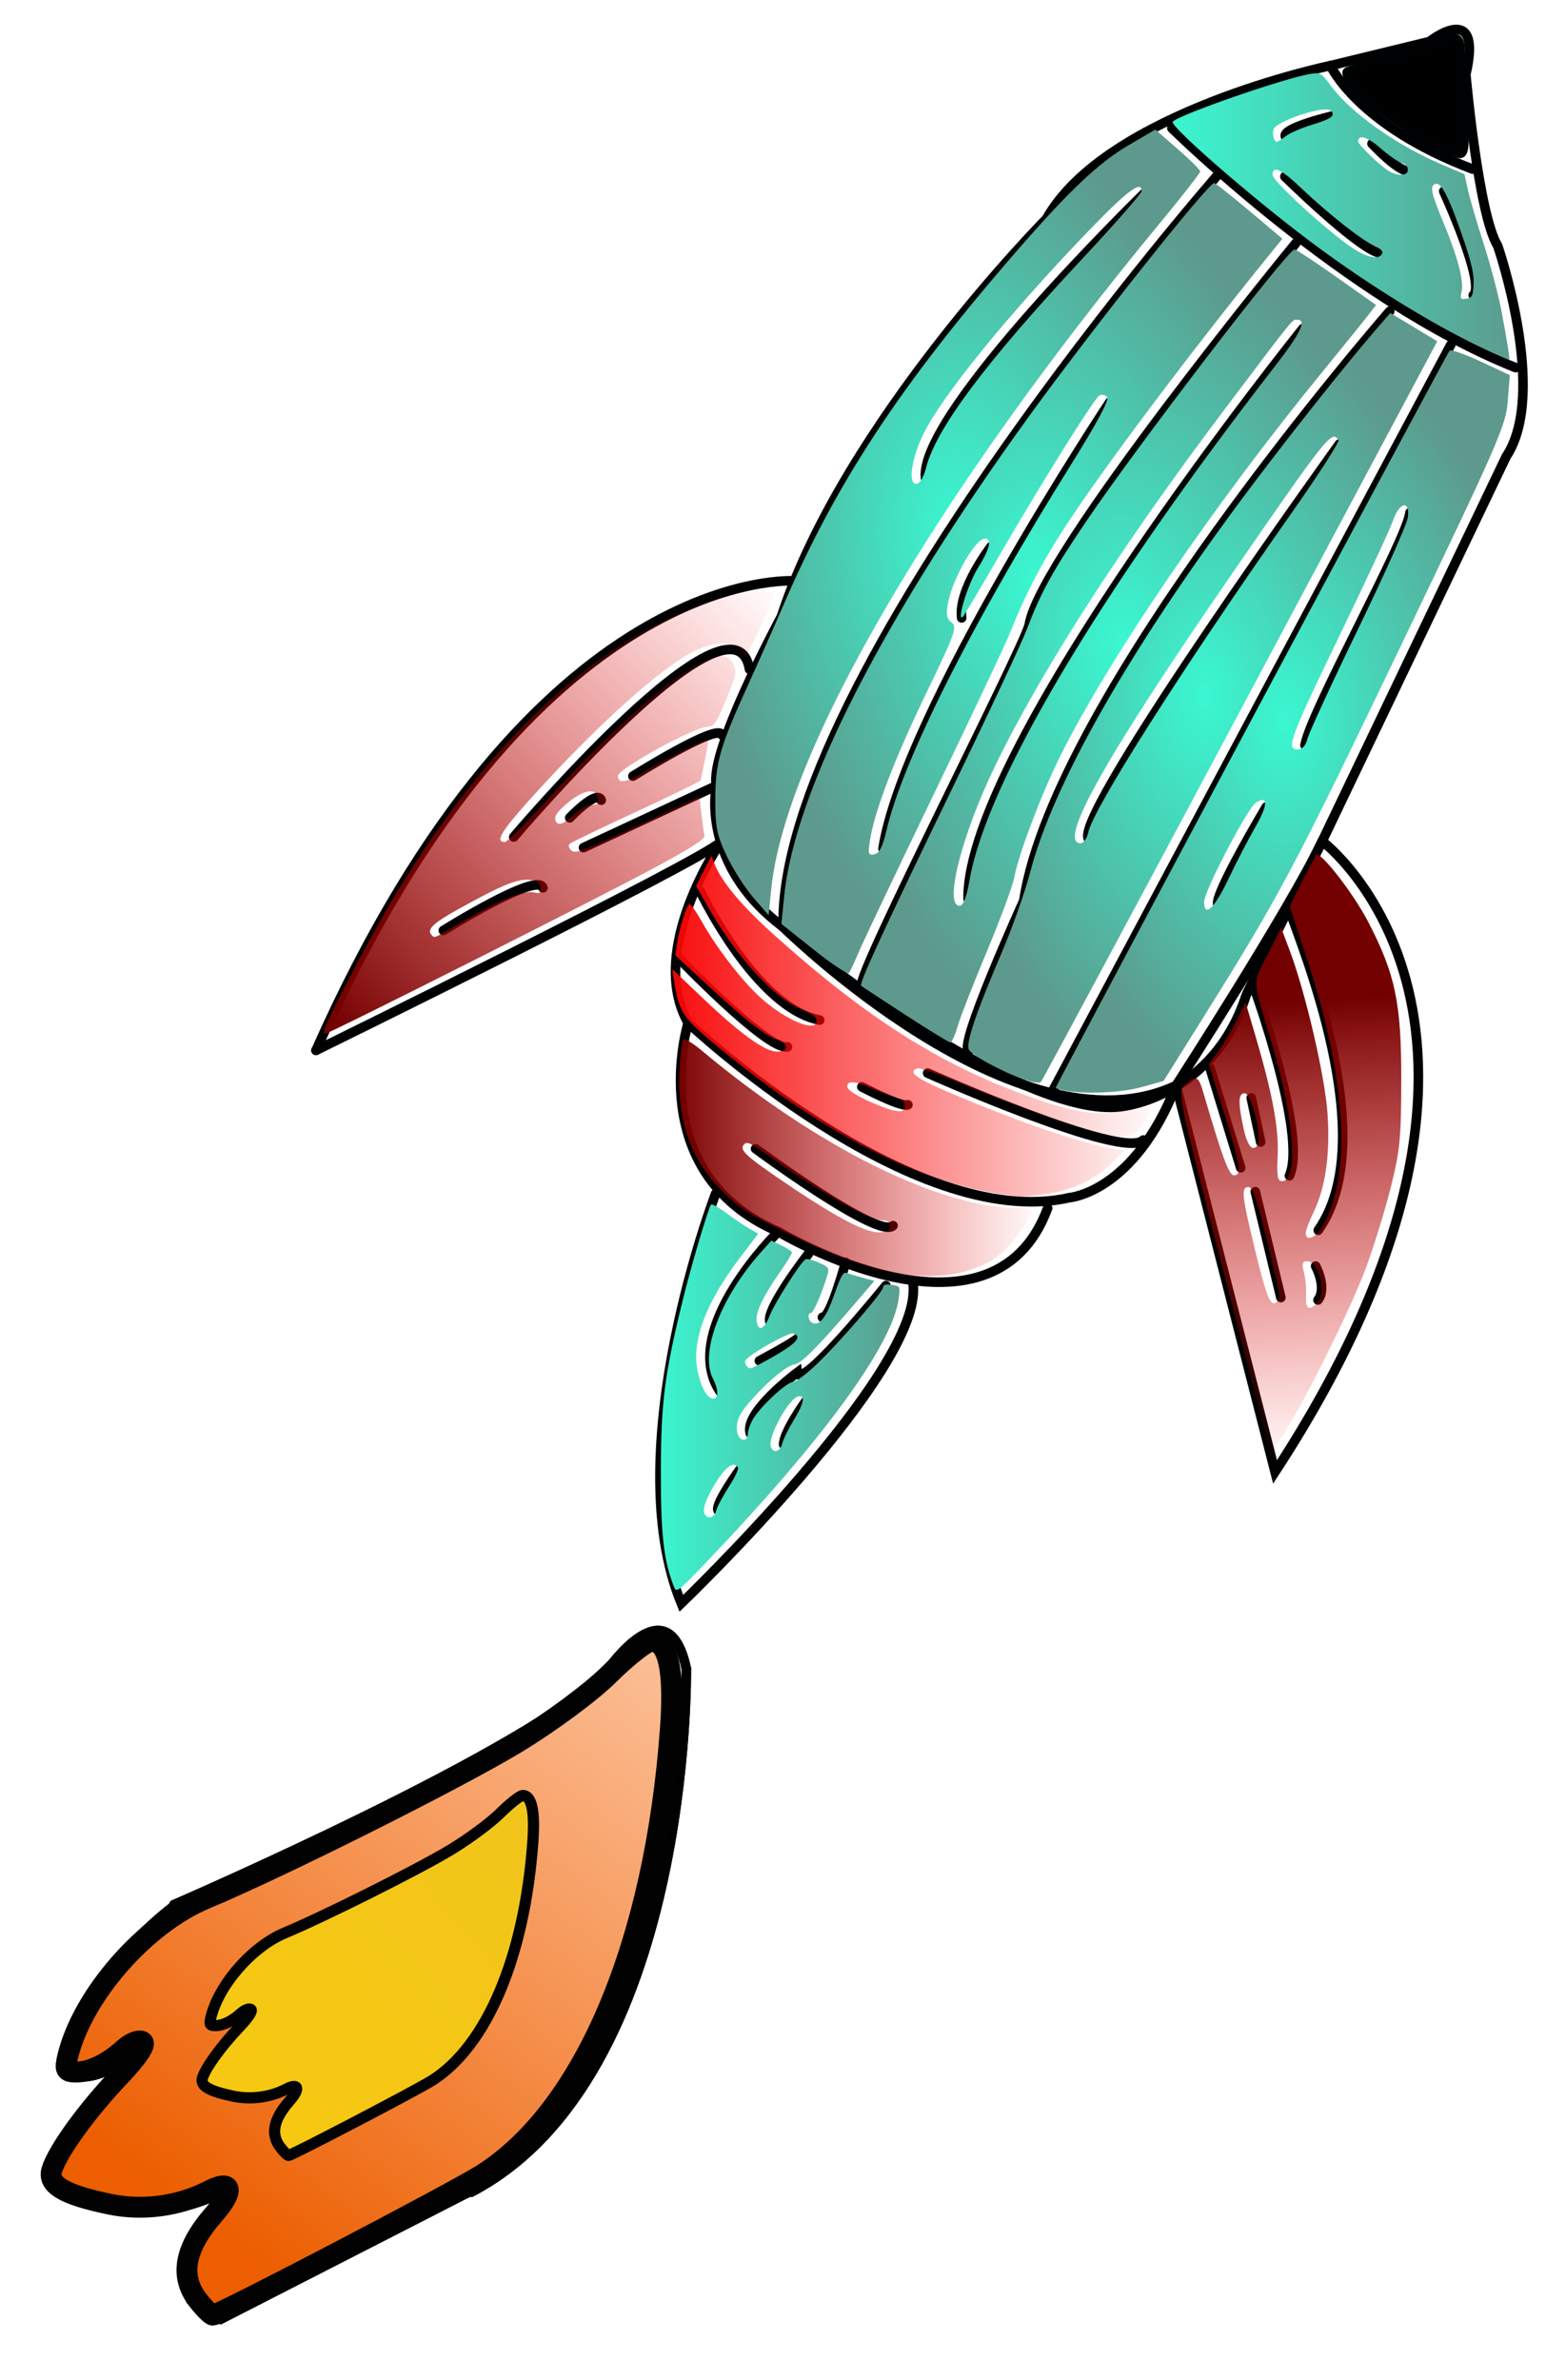<?xml version="1.0" encoding="UTF-8" standalone="no"?>
<svg
   xmlns:dc="http://purl.org/dc/elements/1.1/"
   xmlns:cc="http://creativecommons.org/ns#"
   xmlns:rdf="http://www.w3.org/1999/02/22-rdf-syntax-ns#"
   xmlns:svg="http://www.w3.org/2000/svg"
   xmlns="http://www.w3.org/2000/svg"
   xmlns:xlink="http://www.w3.org/1999/xlink"
   xmlns:sodipodi="http://sodipodi.sourceforge.net/DTD/sodipodi-0.dtd"
   xmlns:inkscape="http://www.inkscape.org/namespaces/inkscape"
   sodipodi:docname="Rocket.svg"
   inkscape:version="1.0 (4035a4fb49, 2020-05-01)"
   id="svg8"
   version="1.1"
   viewBox="0 0 1078.631 1660.209"
   height="1660.209mm"
   width="1078.631mm">
  <defs
     id="defs2">
    <linearGradient
       id="linearGradient7166"
       inkscape:collect="always">
      <stop
         id="stop7162"
         offset="0"
         style="stop-color:#ffce00;stop-opacity:1" />
      <stop
         id="stop7164"
         offset="1"
         style="stop-color:#f1c51b;stop-opacity:1" />
    </linearGradient>
    <linearGradient
       id="linearGradient7152"
       inkscape:collect="always">
      <stop
         id="stop7148"
         offset="0"
         style="stop-color:#ec5e00;stop-opacity:1" />
      <stop
         id="stop7150"
         offset="1"
         style="stop-color:#ff7c25;stop-opacity:0" />
    </linearGradient>
    <linearGradient
       id="linearGradient5999"
       inkscape:collect="always">
      <stop
         id="stop5995"
         offset="0"
         style="stop-color:#f90606;stop-opacity:1;" />
      <stop
         id="stop5997"
         offset="1"
         style="stop-color:#f90606;stop-opacity:0;" />
    </linearGradient>
    <linearGradient
       id="linearGradient5957"
       inkscape:collect="always">
      <stop
         id="stop5953"
         offset="0"
         style="stop-color:#730000;stop-opacity:1" />
      <stop
         id="stop5955"
         offset="1"
         style="stop-color:#f90606;stop-opacity:0" />
    </linearGradient>
    <linearGradient
       id="linearGradient5893"
       inkscape:collect="always">
      <stop
         id="stop5889"
         offset="0"
         style="stop-color:#3af8d2;stop-opacity:1" />
      <stop
         id="stop5891"
         offset="1"
         style="stop-color:#5d9a8d;stop-opacity:1" />
    </linearGradient>
    <inkscape:path-effect
       effect="simplify"
       id="path-effect1752"
       is_visible="true"
       lpeversion="1"
       steps="1"
       threshold="0.001"
       smooth_angles="360"
       helper_size="0"
       simplify_individual_paths="false"
       simplify_just_coalesce="false" />
    <inkscape:path-effect
       effect="simplify"
       id="path-effect1748"
       is_visible="true"
       lpeversion="1"
       steps="1"
       threshold="0.001"
       smooth_angles="360"
       helper_size="0"
       simplify_individual_paths="false"
       simplify_just_coalesce="false" />
    <inkscape:path-effect
       effect="simplify"
       id="path-effect1744"
       is_visible="true"
       lpeversion="1"
       steps="1"
       threshold="0.002"
       smooth_angles="360"
       helper_size="0"
       simplify_individual_paths="false"
       simplify_just_coalesce="false" />
    <inkscape:path-effect
       effect="simplify"
       id="path-effect1740"
       is_visible="true"
       lpeversion="1"
       steps="1"
       threshold="0.002"
       smooth_angles="360"
       helper_size="0"
       simplify_individual_paths="false"
       simplify_just_coalesce="false" />
    <inkscape:path-effect
       effect="simplify"
       id="path-effect874"
       is_visible="true"
       lpeversion="1"
       steps="1"
       threshold="0.002"
       smooth_angles="360"
       helper_size="0"
       simplify_individual_paths="false"
       simplify_just_coalesce="false" />
    <inkscape:path-effect
       effect="skeletal"
       id="path-effect47"
       is_visible="true"
       lpeversion="1"
       pattern="M 0,5 C 0,2.24 2.24,0 5,0 7.76,0 10,2.24 10,5 10,7.76 7.76,10 5,10 2.24,10 0,7.76 0,5 Z"
       copytype="single_stretched"
       prop_scale="1"
       scale_y_rel="false"
       spacing="0"
       normal_offset="0"
       tang_offset="0"
       prop_units="false"
       vertical_pattern="false"
       hide_knot="false"
       fuse_tolerance="0" />
    <inkscape:path-effect
       effect="simplify"
       id="path-effect45"
       is_visible="true"
       lpeversion="1"
       steps="1"
       threshold="0.002"
       smooth_angles="360"
       helper_size="0"
       simplify_individual_paths="false"
       simplify_just_coalesce="false" />
    <inkscape:path-effect
       effect="skeletal"
       id="path-effect41"
       is_visible="true"
       lpeversion="1"
       pattern="M 0,5 C 0,2.24 2.24,0 5,0 7.76,0 10,2.24 10,5 10,7.76 7.76,10 5,10 2.24,10 0,7.76 0,5 Z"
       copytype="single_stretched"
       prop_scale="1"
       scale_y_rel="false"
       spacing="0"
       normal_offset="0"
       tang_offset="0"
       prop_units="false"
       vertical_pattern="false"
       hide_knot="false"
       fuse_tolerance="0" />
    <inkscape:path-effect
       effect="simplify"
       id="path-effect39"
       is_visible="true"
       lpeversion="1"
       steps="1"
       threshold="0.005"
       smooth_angles="360"
       helper_size="0"
       simplify_individual_paths="false"
       simplify_just_coalesce="false" />
    <inkscape:path-effect
       effect="skeletal"
       id="path-effect35"
       is_visible="true"
       lpeversion="1"
       pattern="M 0,5 C 0,2.24 2.24,0 5,0 7.76,0 10,2.24 10,5 10,7.76 7.76,10 5,10 2.24,10 0,7.76 0,5 Z"
       copytype="single_stretched"
       prop_scale="1"
       scale_y_rel="false"
       spacing="0"
       normal_offset="0"
       tang_offset="0"
       prop_units="false"
       vertical_pattern="false"
       hide_knot="false"
       fuse_tolerance="0" />
    <inkscape:path-effect
       effect="simplify"
       id="path-effect33"
       is_visible="true"
       lpeversion="1"
       steps="1"
       threshold="0.005"
       smooth_angles="360"
       helper_size="0"
       simplify_individual_paths="false"
       simplify_just_coalesce="false" />
    <inkscape:path-effect
       effect="skeletal"
       id="path-effect29"
       is_visible="true"
       lpeversion="1"
       pattern="M 0,5 C 0,2.24 2.24,0 5,0 7.76,0 10,2.24 10,5 10,7.76 7.76,10 5,10 2.24,10 0,7.76 0,5 Z"
       copytype="single_stretched"
       prop_scale="1"
       scale_y_rel="false"
       spacing="0"
       normal_offset="0"
       tang_offset="0"
       prop_units="false"
       vertical_pattern="false"
       hide_knot="false"
       fuse_tolerance="0" />
    <inkscape:path-effect
       effect="simplify"
       id="path-effect27"
       is_visible="true"
       lpeversion="1"
       steps="1"
       threshold="0.005"
       smooth_angles="360"
       helper_size="0"
       simplify_individual_paths="false"
       simplify_just_coalesce="false" />
    <inkscape:path-effect
       effect="skeletal"
       id="path-effect23"
       is_visible="true"
       lpeversion="1"
       pattern="M 0,5 C 0,2.24 2.24,0 5,0 7.76,0 10,2.24 10,5 10,7.76 7.76,10 5,10 2.24,10 0,7.76 0,5 Z"
       copytype="single_stretched"
       prop_scale="1"
       scale_y_rel="false"
       spacing="0"
       normal_offset="0"
       tang_offset="0"
       prop_units="false"
       vertical_pattern="false"
       hide_knot="false"
       fuse_tolerance="0" />
    <inkscape:path-effect
       effect="powerstroke"
       id="path-effect17"
       is_visible="true"
       lpeversion="1"
       offset_points="0.796,10.631"
       sort_points="true"
       interpolator_type="CentripetalCatmullRom"
       interpolator_beta="0.75"
       start_linecap_type="round"
       linejoin_type="spiro"
       miter_limit="4"
       scale_width="1"
       end_linecap_type="round" />
    <inkscape:path-effect
       effect="simplify"
       id="path-effect15"
       is_visible="true"
       lpeversion="1"
       steps="1"
       threshold="0.009"
       smooth_angles="0"
       helper_size="0"
       simplify_individual_paths="false"
       simplify_just_coalesce="false"
       step="1" />
    <radialGradient
       gradientUnits="userSpaceOnUse"
       gradientTransform="matrix(0.868,0,0,-0.236,685.284,733.87)"
       r="61.438"
       cy="216"
       cx="111"
       id="c">
      <stop
         id="stop1480"
         offset="0"
         stop-opacity=".686" />
      <stop
         id="stop1482"
         offset="1"
         stop-opacity="0" />
    </radialGradient>
    <linearGradient
       gradientUnits="userSpaceOnUse"
       gradientTransform="matrix(0.38,0,0,0.382,685.718,431.678)"
       y2="673.97"
       y1="673.97"
       x2="354.55"
       x1="158"
       id="d">
      <stop
         id="stop1487"
         offset="0"
         stop-opacity=".298" />
      <stop
         id="stop1489"
         offset=".859"
         stop-opacity=".298" />
      <stop
         id="stop1491"
         offset="1"
         stop-opacity=".298" />
    </linearGradient>
    <linearGradient
       gradientUnits="userSpaceOnUse"
       x1="72.605"
       gradientTransform="matrix(0.688,0,0,0.516,1101.667,-1144.621)"
       id="e"
       x2="116.073"
       y1="204.611"
       y2="174.007">
      <stop
         stop-color="#75511a"
         offset="0"
         id="stop2876" />
      <stop
         stop-color="#b3925d"
         offset="1"
         id="stop2878" />
    </linearGradient>
    <linearGradient
       gradientUnits="userSpaceOnUse"
       x2="187.75"
       gradientTransform="matrix(0.523,0,0,0.679,1101.667,-1144.621)"
       id="f"
       x1="146.389"
       y1="115.297"
       y2="156.499">
      <stop
         stop-color="#8f6b32"
         offset="0"
         id="stop2881" />
      <stop
         stop-color="#b3925d"
         offset="1"
         id="stop2883" />
    </linearGradient>
    <linearGradient
       gradientUnits="userSpaceOnUse"
       id="d-6"
       x1="144.296"
       x2="58.236"
       y1="176.812"
       y2="147.957"
       gradientTransform="matrix(0.76,0,0,0.467,1101.667,-1144.621)">
      <stop
         stop-color="#004833"
         offset="0"
         id="stop2886" />
      <stop
         stop-color="#fff"
         offset="1"
         id="stop2888" />
    </linearGradient>
    <radialGradient
       gradientUnits="userSpaceOnUse"
       gradientTransform="matrix(1,0,0,1.526,0,259.977)"
       r="277.787"
       fy="-494.271"
       fx="-4860.462"
       cy="-494.271"
       cx="-4860.462"
       id="radialGradient5899"
       xlink:href="#linearGradient5893"
       inkscape:collect="always" />
    <radialGradient
       gradientUnits="userSpaceOnUse"
       gradientTransform="matrix(1,0,0,1.595,0,221.661)"
       r="260.555"
       fy="-372.656"
       fx="-4684.029"
       cy="-372.656"
       cx="-4684.029"
       id="radialGradient5909"
       xlink:href="#linearGradient5893"
       inkscape:collect="always" />
    <radialGradient
       gradientUnits="userSpaceOnUse"
       gradientTransform="matrix(1,0,0,1.631,0,342.6)"
       r="266.094"
       fy="-542.931"
       fx="-4939.809"
       cy="-542.931"
       cx="-4939.809"
       id="radialGradient5921"
       xlink:href="#linearGradient5893"
       inkscape:collect="always" />
    <radialGradient
       gradientUnits="userSpaceOnUse"
       gradientTransform="matrix(1,0,0,1.493,0,209.018)"
       r="284.95"
       fy="-424.084"
       fx="-4770.3"
       cy="-424.084"
       cx="-4770.3"
       id="radialGradient5931"
       xlink:href="#linearGradient5893"
       inkscape:collect="always" />
    <radialGradient
       gradientUnits="userSpaceOnUse"
       gradientTransform="matrix(1,0,0,1.594,0,205.597)"
       r="250.534"
       fy="-345.946"
       fx="-4603.226"
       cy="-345.946"
       cx="-4603.226"
       id="radialGradient5941"
       xlink:href="#linearGradient5893"
       inkscape:collect="always" />
    <linearGradient
       gradientUnits="userSpaceOnUse"
       y2="430.882"
       x2="-4618.839"
       y1="-55.143"
       x1="-4641.981"
       id="linearGradient5967"
       xlink:href="#linearGradient5957"
       inkscape:collect="always" />
    <linearGradient
       gradientUnits="userSpaceOnUse"
       y2="105.129"
       x2="-4851.968"
       y1="105.129"
       x1="-5238.682"
       id="linearGradient5991"
       xlink:href="#linearGradient5957"
       inkscape:collect="always" />
    <linearGradient
       gradientUnits="userSpaceOnUse"
       y2="-38.554"
       x2="-4727.767"
       y1="-38.554"
       x1="-5250.578"
       id="linearGradient6001"
       xlink:href="#linearGradient5999"
       inkscape:collect="always" />
    <linearGradient
       gradientUnits="userSpaceOnUse"
       y2="-486.195"
       x2="-5125.911"
       y1="-33.433"
       x1="-5592.639"
       id="linearGradient6013"
       xlink:href="#linearGradient5957"
       inkscape:collect="always" />
    <linearGradient
       gradientUnits="userSpaceOnUse"
       y2="352.843"
       x2="-4988.801"
       y1="352.843"
       x1="-5257.739"
       id="linearGradient6023"
       xlink:href="#linearGradient5893"
       inkscape:collect="always" />
    <linearGradient
       gradientUnits="userSpaceOnUse"
       y2="-868.17"
       x2="-4358.369"
       y1="-868.17"
       x1="-4728.274"
       id="linearGradient6041"
       xlink:href="#linearGradient5893"
       inkscape:collect="always" />
    <linearGradient
       gradientUnits="userSpaceOnUse"
       y2="946.832"
       x2="-3489.97"
       y1="2043.974"
       x1="-4302.03"
       id="linearGradient7156"
       xlink:href="#linearGradient7152"
       inkscape:collect="always" />
    <linearGradient
       gradientUnits="userSpaceOnUse"
       y2="424.385"
       x2="-1060.971"
       y1="622.444"
       x1="-1286.412"
       id="linearGradient7168"
       xlink:href="#linearGradient7166"
       inkscape:collect="always" />
    <clipPath
       id="clipPath7518"
       clipPathUnits="userSpaceOnUse">
      <rect
         y="-292.888"
         x="-1563.812"
         height="652.134"
         width="423.575"
         id="rect7520"
         style="opacity:0.123;fill:#ffce00;fill-opacity:1;fill-rule:evenodd;stroke:#020202;stroke-width:0.323;stroke-linecap:round;stroke-miterlimit:4;stroke-dasharray:none;stroke-opacity:1;paint-order:markers stroke fill" />
    </clipPath>
  </defs>
  <sodipodi:namedview
     inkscape:snap-global="false"
     inkscape:window-maximized="1"
     inkscape:window-y="-8"
     inkscape:window-x="-8"
     inkscape:window-height="705"
     inkscape:window-width="1366"
     showgrid="false"
     inkscape:document-rotation="0"
     inkscape:current-layer="layer1"
     inkscape:document-units="mm"
     inkscape:cy="5440.3166"
     inkscape:cx="-2231.6537"
     inkscape:zoom="0.021875"
     inkscape:pageshadow="2"
     inkscape:pageopacity="0.0"
     borderopacity="1.0"
     bordercolor="#666666"
     pagecolor="#ffffff"
     id="base" />
  <g
     id="layer1"
     inkscape:groupmode="layer"
     inkscape:label="Layer 1">
    <path
       id="path1832"
       d=""
       style="fill:#a0a0a0;stroke:none;stroke-width:2.138" />
    <path
       style="fill:#a0a0a0;stroke:none;stroke-width:2.138"
       d=""
       id="path1797" />
    <path
       transform="scale(0.265)"
       id="path5911"
       d=""
       style="opacity:0.999;fill:#5d9a8d;fill-opacity:1;fill-rule:evenodd;stroke:#020202;stroke-width:30.543;stroke-linecap:round;stroke-opacity:0;paint-order:markers stroke fill" />
    <g
       clip-path="url(#clipPath7518)"
       transform="matrix(2.545,0,0,2.545,3999.754,736.626)"
       id="g7512">
      <path
         id="path2576"
         d="m -1209.138,-58.873 50.429,-105.414 c 11.613,-17.383 -2.309,-57.737 -2.309,-57.737 -5.319,-8.53 -8.745,-47.02 -8.745,-47.02 4.817,-20.774 -9.978,-9.006 -9.978,-9.006 l -27.122,6.596"
         style="fill:none;fill-opacity:1;fill-rule:evenodd;stroke:#000102;stroke-width:2.627;stroke-linecap:round;stroke-miterlimit:4;stroke-dasharray:none;stroke-dashoffset:0;stroke-opacity:1;paint-order:markers stroke fill" />
      <path
         id="path2578"
         d="m -1206.864,-271.454 c 0,0 -61.386,12.675 -77.867,41.992 0,0 -55.257,55.778 -72.633,108.915 -1.13,2.265 -19.784,36.809 -17.86,46.475 0,0 -4.73,21.471 18.318,38.739"
         style="fill:none;fill-opacity:1;fill-rule:evenodd;stroke:#000102;stroke-width:2.627;stroke-linecap:round;stroke-miterlimit:4;stroke-dasharray:none;stroke-dashoffset:0;stroke-opacity:1;paint-order:markers stroke fill" />
      <path
         id="path2580"
         d="m -1356.906,-35.333 c 11.722,11.617 68.622,53.288 93.221,49.132 0,0 24.774,-2.762 33.679,-30.419 0.521,-1.481 20.868,-42.253 20.868,-42.253"
         style="fill:none;fill-opacity:1;fill-rule:evenodd;stroke:#000102;stroke-width:2.627;stroke-linecap:round;stroke-miterlimit:4;stroke-dasharray:none;stroke-dashoffset:0;stroke-opacity:1;paint-order:markers stroke fill" />
      <path
         id="path2582"
         d="m -1206.864,-271.454 c 0,0 7.372,16.41 38.95,28.36"
         style="fill:none;fill-opacity:1;fill-rule:evenodd;stroke:#000102;stroke-width:2.627;stroke-linecap:round;stroke-miterlimit:4;stroke-dasharray:none;stroke-dashoffset:0;stroke-opacity:1;paint-order:markers stroke fill" />
      <path
         id="path2584"
         d="m -1250.351,-254.307 c 0,0 47.673,47.077 94.235,65.634"
         style="fill:none;fill-opacity:1;fill-rule:evenodd;stroke:#000102;stroke-width:2.627;stroke-linecap:round;stroke-miterlimit:4;stroke-dasharray:none;stroke-dashoffset:0;stroke-opacity:1;paint-order:markers stroke fill" />
      <path
         id="path2586"
         d="m -1209.138,-58.873 c 0,0 67.183,50.284 -12.93,172.877 L -1249.19,8.084"
         style="fill:none;fill-opacity:1;fill-rule:evenodd;stroke:#000102;stroke-width:2.627;stroke-linecap:round;stroke-miterlimit:4;stroke-dasharray:none;stroke-dashoffset:0;stroke-opacity:1;paint-order:markers stroke fill" />
      <path
         id="path2588"
         d="m -1353.627,-130.216 c 0,0 -71.807,-5.475 -131.358,128.685"
         style="fill:none;fill-opacity:1;fill-rule:evenodd;stroke:#000102;stroke-width:2.627;stroke-linecap:round;stroke-miterlimit:4;stroke-dasharray:none;stroke-dashoffset:0;stroke-opacity:1;paint-order:markers stroke fill" />
      <path
         id="path2590"
         d="m -1484.985,-1.531 c 0,0 104.639,-51.375 110.992,-57.128"
         style="fill:none;fill-opacity:1;fill-rule:evenodd;stroke:#000102;stroke-width:2.627;stroke-linecap:round;stroke-miterlimit:4;stroke-dasharray:none;stroke-dashoffset:0;stroke-opacity:1;paint-order:markers stroke fill" />
      <path
         id="path2592"
         d="m -1373.993,-58.659 c 0,0 -20.356,29.451 -8.975,49.603 0,0 61.397,57.735 104.563,47.882 0,0 17.699,-1.342 29.216,-30.742"
         style="fill:none;fill-opacity:1;fill-rule:evenodd;stroke:#000102;stroke-width:2.627;stroke-linecap:round;stroke-miterlimit:4;stroke-dasharray:none;stroke-dashoffset:0;stroke-opacity:1;paint-order:markers stroke fill" />
      <path
         id="path2594"
         d="m -1382.969,-9.056 c 0,0 -12.705,41.049 24.712,57.219 0,0 58.549,35.094 73.845,-6.458"
         style="fill:none;fill-opacity:1;fill-rule:evenodd;stroke:#000102;stroke-width:2.627;stroke-linecap:round;stroke-miterlimit:4;stroke-dasharray:none;stroke-dashoffset:0;stroke-opacity:1;paint-order:markers stroke fill" />
      <path
         id="path2596"
         d="m -1375.445,37.778 c 0,0 -26.733,69.914 -9.397,112.267 0,0 66.518,-63.909 63.544,-87.554"
         style="fill:none;fill-opacity:1;fill-rule:evenodd;stroke:#000102;stroke-width:2.627;stroke-linecap:round;stroke-miterlimit:4;stroke-dasharray:none;stroke-dashoffset:0;stroke-opacity:1;paint-order:markers stroke fill" />
      <path
         id="path2608"
         d="m -1237.045,-242.331 c 0,0 -121.486,138.675 -119.861,206.999"
         style="fill:none;fill-opacity:1;fill-rule:evenodd;stroke:#000102;stroke-width:2.627;stroke-linecap:round;stroke-miterlimit:4;stroke-dasharray:none;stroke-dashoffset:0;stroke-opacity:1;paint-order:markers stroke fill" />
      <path
         id="path2610"
         d="m -1216.319,-222.852 c 0,0 -70.257,85.617 -73.159,104.735 -1.91,7.317 -47.388,95.832 -45.949,98.835"
         style="fill:none;fill-opacity:1;fill-rule:evenodd;stroke:#000102;stroke-width:2.627;stroke-linecap:round;stroke-miterlimit:4;stroke-dasharray:none;stroke-dashoffset:0;stroke-opacity:1;paint-order:markers stroke fill" />
      <path
         sodipodi:nodetypes="cc"
         id="path2612"
         d="m -1190.614,-204.148 c 0,0 -91.839,105.315 -100.33,161.58 0,0 -18.561,40.902 -14.991,41.16"
         style="fill:none;fill-opacity:1;fill-rule:evenodd;stroke:#000102;stroke-width:2.627;stroke-linecap:round;stroke-miterlimit:4;stroke-dasharray:none;stroke-dashoffset:0;stroke-opacity:1;paint-order:markers stroke fill" />
      <path
         id="path2614"
         d="M -1173.886,-194.93 -1282.979,9.504"
         style="fill:none;fill-opacity:1;fill-rule:evenodd;stroke:#000102;stroke-width:2.627;stroke-linecap:round;stroke-miterlimit:4;stroke-dasharray:none;stroke-dashoffset:0;stroke-opacity:1;paint-order:markers stroke fill" />
      <path
         id="path2616"
         d="m -1204.433,-167.735 c 0,0 -72.292,100.38 -68.846,108.084"
         style="fill:none;fill-opacity:1;fill-rule:evenodd;stroke:#000102;stroke-width:2.627;stroke-linecap:round;stroke-miterlimit:4;stroke-dasharray:none;stroke-dashoffset:0;stroke-opacity:1;paint-order:markers stroke fill" />
      <path
         id="path2618"
         d="m -1214.428,-199.383 c 0,0 -92.093,114.547 -91.799,156.261"
         style="fill:none;fill-opacity:1;fill-rule:evenodd;stroke:#000102;stroke-width:2.627;stroke-linecap:round;stroke-miterlimit:4;stroke-dasharray:none;stroke-dashoffset:0;stroke-opacity:1;paint-order:markers stroke fill" />
      <path
         id="path2620"
         d="m -1258,-236.362 c 0,0 -61.785,60.138 -59.899,77.945"
         style="fill:none;fill-opacity:1;fill-rule:evenodd;stroke:#000102;stroke-width:2.627;stroke-linecap:round;stroke-miterlimit:4;stroke-dasharray:none;stroke-dashoffset:0;stroke-opacity:1;paint-order:markers stroke fill" />
      <path
         id="path2622"
         d="m -1185.085,-148.939 c -0.822,7.534 -27.129,54.363 -28.776,63.77"
         style="fill:none;fill-opacity:1;fill-rule:evenodd;stroke:#000102;stroke-width:2.627;stroke-linecap:round;stroke-miterlimit:4;stroke-dasharray:none;stroke-dashoffset:0;stroke-opacity:1;paint-order:markers stroke fill" />
      <path
         id="path2624"
         d="m -1224.473,-68.266 c 0,0 -14.612,24.483 -13.26,26.789"
         style="fill:none;fill-opacity:1;fill-rule:evenodd;stroke:#000102;stroke-width:2.627;stroke-linecap:round;stroke-miterlimit:4;stroke-dasharray:none;stroke-dashoffset:0;stroke-opacity:1;paint-order:markers stroke fill" />
      <path
         id="path2626"
         d="m -1430.775,-60.008 c 0,0 60.383,-71.284 64.626,-45.988"
         style="fill:none;fill-opacity:1;fill-rule:evenodd;stroke:#000102;stroke-width:2.627;stroke-linecap:round;stroke-miterlimit:4;stroke-dasharray:none;stroke-dashoffset:0;stroke-opacity:1;paint-order:markers stroke fill" />
      <path
         id="path2628"
         d="m -1411.657,-57.106 36.433,-16.966"
         style="fill:none;fill-opacity:1;fill-rule:evenodd;stroke:#000102;stroke-width:2.627;stroke-linecap:round;stroke-miterlimit:4;stroke-dasharray:none;stroke-dashoffset:0;stroke-opacity:1;paint-order:markers stroke fill" />
      <path
         id="path2630"
         d="m -1218.094,-40.055 c 2.925,9.185 25.565,62.596 7.862,87.821"
         style="fill:none;fill-opacity:1;fill-rule:evenodd;stroke:#000102;stroke-width:2.627;stroke-linecap:round;stroke-miterlimit:4;stroke-dasharray:none;stroke-dashoffset:0;stroke-opacity:1;paint-order:markers stroke fill" />
      <path
         id="path2632"
         d="m -1227.787,-18.668 c 0,0 14.618,40.266 9.663,51.504"
         style="fill:none;fill-opacity:1;fill-rule:evenodd;stroke:#000102;stroke-width:2.627;stroke-linecap:round;stroke-miterlimit:4;stroke-dasharray:none;stroke-dashoffset:0;stroke-opacity:1;paint-order:markers stroke fill" />
      <path
         id="path2634"
         d="m -1239.876,3.374 8.381,27.252"
         style="fill:none;fill-opacity:1;fill-rule:evenodd;stroke:#000102;stroke-width:2.627;stroke-linecap:round;stroke-miterlimit:4;stroke-dasharray:none;stroke-dashoffset:0;stroke-opacity:1;paint-order:markers stroke fill" />
      <path
         id="path2636"
         d="m -1227.483,37.198 7.011,29.016"
         style="fill:none;fill-opacity:1;fill-rule:evenodd;stroke:#000102;stroke-width:2.627;stroke-linecap:round;stroke-miterlimit:4;stroke-dasharray:none;stroke-dashoffset:0;stroke-opacity:1;paint-order:markers stroke fill" />
      <path
         id="path2638"
         d="m -1228.591,11.508 2.578,12.06"
         style="fill:none;fill-opacity:1;fill-rule:evenodd;stroke:#000102;stroke-width:2.627;stroke-linecap:round;stroke-miterlimit:4;stroke-dasharray:none;stroke-dashoffset:0;stroke-opacity:1;paint-order:markers stroke fill" />
      <path
         id="path2640"
         d="m -1210.943,57.585 c 0,0 3.227,5.963 0.639,9.296"
         style="fill:none;fill-opacity:1;fill-rule:evenodd;stroke:#000102;stroke-width:2.627;stroke-linecap:round;stroke-miterlimit:4;stroke-dasharray:none;stroke-dashoffset:0;stroke-opacity:1;paint-order:markers stroke fill" />
      <path
         id="path2642"
         d="m -1398.102,-76.711 c 0,0 23.42,-14.705 24.346,-11.319"
         style="fill:none;fill-opacity:1;fill-rule:evenodd;stroke:#000102;stroke-width:2.627;stroke-linecap:round;stroke-miterlimit:4;stroke-dasharray:none;stroke-dashoffset:0;stroke-opacity:1;paint-order:markers stroke fill" />
      <path
         id="path2644"
         d="m -1415.428,-65.275 c 0,0 7.506,-7.95 8.648,-4.841"
         style="fill:none;fill-opacity:1;fill-rule:evenodd;stroke:#000102;stroke-width:2.627;stroke-linecap:round;stroke-miterlimit:4;stroke-dasharray:none;stroke-dashoffset:0;stroke-opacity:1;paint-order:markers stroke fill" />
      <path
         id="path2646"
         d="m -1450.074,-34.397 c 0,0 25.974,-16.277 27.302,-11.69"
         style="fill:none;fill-opacity:1;fill-rule:evenodd;stroke:#000102;stroke-width:2.627;stroke-linecap:round;stroke-miterlimit:4;stroke-dasharray:none;stroke-dashoffset:0;stroke-opacity:1;paint-order:markers stroke fill" />
      <path
         id="path2648"
         d="m -1379.604,-45.012 c 0,0 15.265,31.856 32.695,35.168"
         style="fill:none;fill-opacity:1;fill-rule:evenodd;stroke:#000102;stroke-width:2.627;stroke-linecap:round;stroke-miterlimit:4;stroke-dasharray:none;stroke-dashoffset:0;stroke-opacity:1;paint-order:markers stroke fill" />
      <path
         id="path2650"
         d="m -1317.308,4.696 c 0,0 53.808,24.005 59.1,18.336"
         style="fill:none;fill-opacity:1;fill-rule:evenodd;stroke:#000102;stroke-width:2.627;stroke-linecap:round;stroke-miterlimit:4;stroke-dasharray:none;stroke-dashoffset:0;stroke-opacity:1;paint-order:markers stroke fill" />
      <path
         id="path2652"
         d="m -1386.149,-27.426 c 0,0 24.775,25.906 30.409,24.947"
         style="fill:none;fill-opacity:1;fill-rule:evenodd;stroke:#000102;stroke-width:2.627;stroke-linecap:round;stroke-miterlimit:4;stroke-dasharray:none;stroke-dashoffset:0;stroke-opacity:1;paint-order:markers stroke fill" />
      <path
         id="path2654"
         d="m -1335.348,8.466 c 0,0 10.719,5.657 12.628,4.917"
         style="fill:none;fill-opacity:1;fill-rule:evenodd;stroke:#000102;stroke-width:2.627;stroke-linecap:round;stroke-miterlimit:4;stroke-dasharray:none;stroke-dashoffset:0;stroke-opacity:1;paint-order:markers stroke fill" />
      <path
         id="path2656"
         d="m -1358.257,48.163 c 0,0 -27.504,26.941 -15.853,43.989"
         style="fill:none;fill-opacity:1;fill-rule:evenodd;stroke:#000102;stroke-width:2.627;stroke-linecap:round;stroke-miterlimit:4;stroke-dasharray:none;stroke-dashoffset:0;stroke-opacity:1;paint-order:markers stroke fill" />
      <path
         id="path2658"
         d="m -1328.748,62.928 c 0,0 -23.593,29.238 -24.275,23.819 0,0 -14.648,10.849 -12.919,16.636"
         style="fill:none;fill-opacity:1;fill-rule:evenodd;stroke:#000102;stroke-width:2.627;stroke-linecap:round;stroke-miterlimit:4;stroke-dasharray:none;stroke-dashoffset:0;stroke-opacity:1;paint-order:markers stroke fill" />
      <path
         id="path2660"
         d="m -1349.877,54.077 c 0,0 -12.058,15.527 -10.639,18.852"
         style="fill:none;fill-opacity:1;fill-rule:evenodd;stroke:#000102;stroke-width:2.627;stroke-linecap:round;stroke-miterlimit:4;stroke-dasharray:none;stroke-dashoffset:0;stroke-opacity:1;paint-order:markers stroke fill" />
      <path
         id="path2662"
         d="m -1339.806,56.564 c 0,0 -4.268,15.798 -6.362,15.061"
         style="fill:none;fill-opacity:1;fill-rule:evenodd;stroke:#000102;stroke-width:2.627;stroke-linecap:round;stroke-miterlimit:4;stroke-dasharray:none;stroke-dashoffset:0;stroke-opacity:1;paint-order:markers stroke fill" />
      <path
         id="path2664"
         d="m -1363.432,83.554 c 0,0 9.849,-5.242 10.71,-6.351"
         style="fill:none;fill-opacity:1;fill-rule:evenodd;stroke:#000102;stroke-width:2.627;stroke-linecap:round;stroke-miterlimit:4;stroke-dasharray:none;stroke-dashoffset:0;stroke-opacity:1;paint-order:markers stroke fill" />
      <path
         id="path2666"
         d="m -1368.705,113.239 c 0,0 -6.828,9.365 -6.088,11.274"
         style="fill:none;fill-opacity:1;fill-rule:evenodd;stroke:#000102;stroke-width:2.627;stroke-linecap:round;stroke-miterlimit:4;stroke-dasharray:none;stroke-dashoffset:0;stroke-opacity:1;paint-order:markers stroke fill" />
      <path
         id="path2668"
         d="m -1350.769,94.721 c 0,0 -5.967,8.256 -6.026,11.766"
         style="fill:none;fill-opacity:1;fill-rule:evenodd;stroke:#000102;stroke-width:2.627;stroke-linecap:round;stroke-miterlimit:4;stroke-dasharray:none;stroke-dashoffset:0;stroke-opacity:1;paint-order:markers stroke fill" />
      <path
         id="path2670"
         d="m -1267.386,-179.219 c 0,0 -56.284,84.876 -62.163,122.407"
         style="fill:none;fill-opacity:1;fill-rule:evenodd;stroke:#000102;stroke-width:2.627;stroke-linecap:round;stroke-miterlimit:4;stroke-dasharray:none;stroke-dashoffset:0;stroke-opacity:1;paint-order:markers stroke fill" />
      <path
         id="path2672"
         d="m -1299.931,-139.598 c 0,0 -9.043,11.646 -8.052,19.527"
         style="fill:none;fill-opacity:1;fill-rule:evenodd;stroke:#000102;stroke-width:2.627;stroke-linecap:round;stroke-miterlimit:4;stroke-dasharray:none;stroke-dashoffset:0;stroke-opacity:1;paint-order:markers stroke fill" />
      <path
         id="path2674"
         d="m -1200.623,-266.627 c -1.167,-1.33 -1.901,-2.703 -1.631,-3.051 0.27,-0.348 5.738,-1.866 12.152,-3.374 6.413,-1.508 12.876,-3.579 14.361,-4.602 3.59,-2.473 4.82,-1.246 4.231,4.219 -0.268,2.481 0.049,9.497 0.702,15.59 0.842,7.85 0.598,10.884 -0.839,10.413 -8.745,-2.869 -22.846,-12.211 -28.975,-19.195 z"
         style="fill:#000000;stroke:#000102;stroke-width:2.627;stroke-miterlimit:4;stroke-dasharray:none;stroke-opacity:1" />
      <path
         id="path2676"
         d="m -1209.138,-58.873 c -8.955,18.818 -40.052,66.957 -40.052,66.957"
         style="fill:#000000;fill-opacity:1;fill-rule:evenodd;stroke:#000102;stroke-width:2.627;stroke-linecap:round;stroke-miterlimit:4;stroke-dasharray:none;stroke-dashoffset:0;stroke-opacity:1;paint-order:markers stroke fill" />
      <path
         id="path2678"
         d="m -1356.906,-35.333 c 0,0 64.389,63.825 107.716,43.417"
         style="fill:none;fill-opacity:1;fill-rule:evenodd;stroke:#000102;stroke-width:2.627;stroke-linecap:round;stroke-miterlimit:4;stroke-dasharray:none;stroke-dashoffset:0;stroke-opacity:1;paint-order:markers stroke fill" />
      <path
         id="path2680"
         d="m -1175.831,-237.021 c 0,0 11.72,25.547 8.089,28.505"
         style="fill:none;fill-opacity:1;fill-rule:evenodd;stroke:#000102;stroke-width:2.627;stroke-linecap:round;stroke-miterlimit:4;stroke-dasharray:none;stroke-dashoffset:0;stroke-opacity:1;paint-order:markers stroke fill" />
      <path
         id="path2682"
         d="m -1219.371,-241.052 c 6.563,6.43 23.849,22.52 26.896,20.886"
         style="fill:none;fill-opacity:1;fill-rule:evenodd;stroke:#000102;stroke-width:2.627;stroke-linecap:round;stroke-miterlimit:4;stroke-dasharray:none;stroke-dashoffset:0;stroke-opacity:1;paint-order:markers stroke fill" />
      <path
         id="path2684"
         d="m -1205.959,-257.75 c 0,0 -14.099,3.275 -13.297,5.676"
         style="fill:none;fill-opacity:1;fill-rule:evenodd;stroke:#000102;stroke-width:2.627;stroke-linecap:round;stroke-miterlimit:4;stroke-dasharray:none;stroke-dashoffset:0;stroke-opacity:1;paint-order:markers stroke fill" />
      <path
         id="path2686"
         d="m -1195.485,-250.061 c 0,0 7.519,8.061 10.197,7.474"
         style="fill:none;fill-opacity:1;fill-rule:evenodd;stroke:#000102;stroke-width:2.627;stroke-linecap:round;stroke-miterlimit:4;stroke-dasharray:none;stroke-dashoffset:0;stroke-opacity:1;paint-order:markers stroke fill" />
      <path
         id="path2688"
         d="m -1364.48,25.416 c 0,0 33.94,25.098 37.681,21.089"
         style="fill:none;fill-opacity:1;fill-rule:evenodd;stroke:#000102;stroke-width:2.627;stroke-linecap:round;stroke-miterlimit:4;stroke-dasharray:none;stroke-dashoffset:0;stroke-opacity:1;paint-order:markers stroke fill" />
      <path
         style="opacity:0.999;fill:url(#radialGradient5899);fill-opacity:1;fill-rule:evenodd;stroke:#020202;stroke-width:30.543;stroke-linecap:round;stroke-opacity:0;paint-order:markers stroke fill"
         d="m -5088.528,-109.745 -33.708,-26.849 2.776,-28.172 c 10.765,-109.252 101.721,-287.508 253.96,-497.714 65.009,-89.762 184.673,-240.416 190.961,-240.416 1.208,0 17.578,12.953 36.378,28.784 l 34.182,28.784 -13.519,16.673 c -80.919,99.795 -170.421,218.926 -210.309,279.929 -25.113,38.408 -41.573,70.026 -58.578,112.521 -4.446,11.112 -39.683,85.661 -78.305,165.665 -38.621,80.004 -73.635,153.644 -77.809,163.645 -4.174,10.001 -8.654,19.491 -9.956,21.091 -1.302,1.6 -17.535,-9.174 -36.075,-23.94 z m 74.675,-122.409 c 16.624,-72.738 88.37,-214.985 192.352,-381.371 26.152,-41.847 38.735,-65.559 36.157,-68.136 -2.175,-2.174 -5.796,-2.815 -8.048,-1.423 -5.534,3.42 -60.712,91.743 -103.748,166.067 -19.302,33.335 -36.078,61.518 -37.281,62.629 -7.245,6.693 4.816,-33.153 14.989,-49.518 12.816,-20.617 15.425,-31.295 7.647,-31.295 -9.695,0 -33.331,41.315 -38.061,66.53 -2.281,12.159 -1.463,16.643 3.727,20.438 5.967,4.363 3.363,11.656 -25.379,71.074 -33.05,68.323 -53.722,121.884 -58.84,152.452 -2.592,15.482 -2.094,17.386 4.233,16.162 5.014,-0.97 8.699,-8.072 12.251,-23.61 z"
         id="path5887"
         transform="scale(0.265)" />
      <path
         style="opacity:0.999;fill:url(#radialGradient5909);fill-opacity:1;fill-rule:evenodd;stroke:#020202;stroke-width:30.543;stroke-linecap:round;stroke-opacity:0;paint-order:markers stroke fill"
         d="m -4870.93,24.485 c -24.177,-8.615 -55.333,-25.664 -57.575,-31.505 -2.756,-7.182 7.982,-38.68 33.554,-98.428 11.279,-26.354 24.758,-64.28 29.952,-84.281 23.513,-90.544 100.983,-227.228 218.71,-385.878 42.321,-57.032 105.505,-136.915 137.909,-174.354 l 16.03,-18.521 24.288,14.615 24.288,14.615 -203.695,381.838 c -112.032,210.011 -204.934,382.995 -206.448,384.409 -1.515,1.414 -9.17,0.285 -17.012,-2.51 z m 66.069,-255.63 c 5.164,-24.813 97.148,-169.324 210.057,-330.012 27.989,-39.833 49.961,-73.925 48.826,-75.761 -6.781,-10.972 -11.345,-5.228 -112.789,141.961 -129.188,187.444 -178.179,274.924 -153.963,274.924 3.056,0 6.597,-5 7.869,-11.112 z"
         id="path5901"
         transform="scale(0.265)" />
      <path
         style="opacity:0.999;fill:url(#radialGradient5921);fill-opacity:1;fill-rule:evenodd;stroke:#020202;stroke-width:30.543;stroke-linecap:round;stroke-opacity:0;paint-order:markers stroke fill"
         d="m -5151.128,-163.646 c -8.61,-9.901 -21.041,-29.337 -27.625,-43.191 -10.32,-21.717 -11.958,-29.809 -11.877,-58.7 0.106,-38.215 4.58,-53.841 33.821,-118.141 11.117,-24.446 27.24,-60.811 35.829,-80.812 55.05,-128.192 121.779,-229.61 242.317,-368.285 53.895,-62.004 84.593,-91.076 114.984,-108.893 l 28.227,-16.548 23.233,20.184 c 12.778,11.101 23.233,21.518 23.233,23.148 0,1.63 -18.637,25.505 -41.416,53.056 -232.943,281.74 -388.318,547.906 -402.397,689.327 l -2.674,26.856 z m 178.686,-445.296 c 10.228,-40.041 62.044,-109.218 161.735,-215.926 33.611,-35.977 61.112,-67.342 61.112,-69.701 0,-11.64 -15.119,-0.22 -55.981,42.286 -82.699,86.025 -151.059,170.273 -170.136,209.682 -11.929,24.642 -15.654,50.831 -7.229,50.831 3.81,0 7.766,-6.469 10.5,-17.173 z"
         id="path5913"
         transform="scale(0.265)" />
      <path
         style="opacity:0.999;fill:url(#radialGradient5931);fill-opacity:1;fill-rule:evenodd;stroke:#020202;stroke-width:30.543;stroke-linecap:round;stroke-opacity:0;paint-order:markers stroke fill"
         d="m -4994.265,-42.684 c -24.328,-15.797 -44.826,-29.269 -45.551,-29.938 -2.368,-2.187 23.492,-58.197 93.243,-201.959 37.739,-77.782 72.978,-152.901 78.31,-166.931 14.47,-38.077 25.735,-58.628 60.169,-109.765 52.282,-77.643 209.535,-282.929 216.729,-282.929 1.587,0 21.193,12.921 43.57,28.713 l 40.686,28.713 -7.096,9.296 c -3.903,5.113 -25.432,31.739 -47.842,59.17 -113.067,138.396 -220.384,295.544 -271.365,397.367 -19.165,38.278 -43.62,102.521 -47.682,125.259 -1.588,8.889 -14.319,43.437 -28.291,76.772 -13.972,33.335 -27.662,68.337 -30.421,77.782 -2.76,9.445 -6.189,17.173 -7.621,17.173 -1.432,0 -22.509,-12.925 -46.838,-28.722 z m 66.616,-139.132 c 17.654,-101.377 133.488,-296.214 316.358,-532.124 26.168,-33.759 32.764,-47.535 22.756,-47.535 -5.649,0 -0.969,-5.76 -74.57,91.787 -107.165,142.03 -190.123,270.827 -237.962,369.448 -34.654,71.441 -53.321,144.857 -36.831,144.857 3.79,0 7.159,-8.69 10.249,-26.432 z"
         id="path5923"
         transform="scale(0.265)" />
      <path
         style="opacity:0.999;fill:url(#radialGradient5941);fill-opacity:1;fill-rule:evenodd;stroke:#020202;stroke-width:30.543;stroke-linecap:round;stroke-opacity:0;paint-order:markers stroke fill"
         d="m -4829.397,35.714 c -5,-0.963 -9.091,-2.23 -9.091,-2.815 0,-2.303 405.022,-760.184 407.489,-762.498 1.448,-1.358 16.049,3.793 32.446,11.448 l 29.813,13.918 -2.1,26.937 c -1.959,25.126 -9.316,41.976 -109.389,250.549 -110.595,230.503 -126.189,259.928 -201.988,381.15 l -44.647,71.401 -22.742,6.381 c -21.172,5.94 -58.663,7.599 -79.79,3.529 z m 169.41,-218.425 c 8.171,-17.194 20.832,-41.632 28.136,-54.306 13.167,-22.85 13.337,-33.114 0.412,-24.961 -8.493,5.357 -53.506,91.583 -53.506,102.495 0,16.846 10.603,6.978 24.958,-23.228 z m 81.942,-145.409 c 1.496,-6.111 25.201,-57.478 52.678,-114.147 27.477,-56.67 50.542,-108.49 51.256,-115.157 1.937,-18.091 -8.876,-15.401 -15.547,3.868 -3.045,8.795 -27.119,60.615 -53.498,115.157 -52.813,109.197 -57.366,121.39 -45.33,121.39 5.069,0 8.654,-3.816 10.44,-11.112 z"
         id="path5933"
         transform="scale(0.265)" />
      <path
         style="opacity:0.999;fill:url(#linearGradient5967);fill-opacity:1;fill-rule:evenodd;stroke:#020202;stroke-width:30.543;stroke-linecap:round;stroke-opacity:0;paint-order:markers stroke fill"
         d="m -4620.107,395.89 c -2.541,-8.741 -24.422,-93.169 -48.624,-187.618 -44.003,-171.72 -44.004,-171.726 -35.722,-178.797 11.796,-10.071 13.589,-9.127 19.194,10.102 18.661,64.023 26.011,83.843 31.095,83.843 8.406,0 6.905,-9.462 -10.253,-64.65 l -15.704,-50.508 9.131,-12.122 c 5.022,-6.667 13.603,-20.933 19.07,-31.702 l 9.94,-19.58 10.504,35.743 c 17.416,59.261 23.973,94.853 22.591,122.616 -1.043,20.949 -0.112,26.264 4.602,26.264 17.177,0 12.423,-65.177 -10.315,-141.421 -20.995,-70.397 -20.533,-61.505 -4.815,-92.683 l 14.133,-28.033 9.005,23.993 c 16.398,43.691 36.337,129.762 38.975,168.246 2.875,41.949 -2.018,76.427 -14.507,102.226 -4.444,9.181 -8.08,18.845 -8.08,21.477 0,8.781 10.298,4.925 16.894,-6.326 31.121,-53.079 25.705,-151.001 -15.298,-276.583 l -18.075,-55.36 12.759,-25.452 c 7.018,-13.999 13.644,-26.361 14.725,-27.472 4.161,-4.277 38.308,39.684 53.486,68.858 28.153,54.113 34.521,84.38 34.394,163.477 -0.098,60.989 -1.332,73.55 -11.012,112.038 -5.996,23.841 -17.503,61.116 -25.572,82.832 -15.103,40.652 -60.091,131.727 -84.239,170.534 l -13.66,21.953 z m 51.532,-139.939 c 10.493,-10.494 2.994,-43.639 -9.874,-43.639 -4.97,0 -5.701,2.424 -3.348,11.112 1.655,6.111 2.704,17.021 2.332,24.244 -0.71,13.772 2.761,16.412 10.89,8.283 z m -38.685,-9.44 c -0.609,-4.364 -6.729,-31.118 -13.601,-59.453 -8.527,-35.157 -14.27,-51.518 -18.086,-51.518 -8.103,0 -7.225,8.109 7.339,67.805 10.205,41.83 14.455,53.38 19.274,52.381 3.527,-0.731 5.706,-4.689 5.075,-9.216 z m -21.116,-159.259 c 0,-18.474 -8.984,-48.686 -14.477,-48.686 -6.864,0 -7.197,8.907 -1.351,36.167 2.756,12.853 6.494,20.402 10.101,20.402 3.149,0 5.726,-3.547 5.726,-7.882 z"
         id="path5943"
         transform="scale(0.265)" />
      <path
         style="opacity:0.999;fill:#f90606;fill-opacity:0;fill-rule:evenodd;stroke:#020202;stroke-width:21.597;stroke-linecap:round;stroke-opacity:0;paint-order:markers stroke fill"
         d="m -5592.639,-33.433 c 9,-21.602 52.599,-103.307 72.859,-136.537 70.226,-115.185 147.362,-200.43 230.585,-254.827 45.971,-30.048 105.84,-54.221 147.042,-59.368 l 16.243,-2.029 -5.62,14.792 c -4.983,13.115 -24.51,54.016 -27.186,56.947 -0.562,0.615 -3.425,-1.849 -6.363,-5.476 -7.693,-9.5 -26.55,-8.953 -47.675,1.382 -34.245,16.754 -102.805,78.745 -170.772,154.409 -28.849,32.116 -35.077,42.851 -24.859,42.851 2.352,0 21.932,-19.485 43.512,-43.3 83.139,-91.751 156.488,-151.926 181.633,-149.01 5.041,0.585 8.9,3.604 11.459,8.966 3.546,7.431 2.932,10.317 -7.605,35.714 -10.554,25.441 -12.132,27.699 -19.913,28.499 -16.095,1.655 -92.012,43.549 -92.012,50.775 0,8.473 8.281,7.043 27.519,-4.754 20.605,-12.635 64.29,-34.605 65.801,-33.094 0.486,0.486 -1.005,9.794 -3.312,20.686 -2.307,10.892 -4.217,20.585 -4.245,21.541 -0.029,0.956 -29.942,15.564 -66.478,32.464 -36.536,16.899 -67.659,31.876 -69.163,33.283 -1.718,1.606 -1.126,4.166 1.593,6.884 3.865,3.866 11.176,1.121 68.449,-25.696 l 64.121,-30.024 2.023,17.819 c 1.113,9.8 2.556,19.901 3.207,22.447 0.889,3.476 -11.409,11.477 -49.384,32.128 -52.511,28.557 -339.455,173.244 -343.578,173.244 -1.29,0 -0.337,-4.821 2.119,-10.714 z m 140.657,-105.52 c 36.969,-21.757 62.571,-32.386 72.991,-30.302 7.351,1.47 8.085,0.941 7.217,-5.2 -0.796,-5.634 -2.863,-6.993 -11.752,-7.727 -12.372,-1.022 -28.518,5.687 -72.786,30.244 -27.19,15.083 -33.408,21.286 -27.381,27.313 2.803,2.803 1.929,3.198 31.711,-14.329 z m 115.332,-110.909 c 6.593,-5.956 14.034,-10 18.402,-10 5.971,0 7.164,-1.195 6.42,-6.429 -1.509,-10.627 -13.309,-9.712 -28.624,2.22 -13.445,10.475 -17.899,16.897 -14.987,21.61 2.859,4.626 7.5,2.797 18.788,-7.401 z"
         id="path5969"
         transform="scale(0.265)" />
      <path
         style="opacity:0.999;fill:#f90606;fill-opacity:0;fill-rule:evenodd;stroke:#020202;stroke-width:21.597;stroke-linecap:round;stroke-opacity:0;paint-order:markers stroke fill"
         d="m -5592.639,-33.433 c 9,-21.602 52.599,-103.307 72.859,-136.537 70.226,-115.185 147.362,-200.43 230.585,-254.827 45.971,-30.048 105.84,-54.221 147.042,-59.368 l 16.243,-2.029 -5.62,14.792 c -4.983,13.115 -24.51,54.016 -27.186,56.947 -0.562,0.615 -3.425,-1.849 -6.363,-5.476 -7.693,-9.5 -26.55,-8.953 -47.675,1.382 -34.245,16.754 -102.805,78.745 -170.772,154.409 -28.849,32.116 -35.077,42.851 -24.859,42.851 2.352,0 21.932,-19.485 43.512,-43.3 83.139,-91.751 156.488,-151.926 181.633,-149.01 5.041,0.585 8.9,3.604 11.459,8.966 3.546,7.431 2.932,10.317 -7.605,35.714 -10.554,25.441 -12.132,27.699 -19.913,28.499 -16.095,1.655 -92.012,43.549 -92.012,50.775 0,8.473 8.281,7.043 27.519,-4.754 20.605,-12.635 64.29,-34.605 65.801,-33.094 0.486,0.486 -1.005,9.794 -3.312,20.686 -2.307,10.892 -4.217,20.585 -4.245,21.541 -0.029,0.956 -29.942,15.564 -66.478,32.464 -36.536,16.899 -67.659,31.876 -69.163,33.283 -1.718,1.606 -1.126,4.166 1.593,6.884 3.865,3.866 11.176,1.121 68.449,-25.696 l 64.121,-30.024 2.023,17.819 c 1.113,9.8 2.556,19.901 3.207,22.447 0.889,3.476 -11.409,11.477 -49.384,32.128 -52.511,28.557 -339.455,173.244 -343.578,173.244 -1.29,0 -0.337,-4.821 2.119,-10.714 z m 140.657,-105.52 c 36.969,-21.757 62.571,-32.386 72.991,-30.302 7.351,1.47 8.085,0.941 7.217,-5.2 -0.796,-5.634 -2.863,-6.993 -11.752,-7.727 -12.372,-1.022 -28.518,5.687 -72.786,30.244 -27.19,15.083 -33.408,21.286 -27.381,27.313 2.803,2.803 1.929,3.198 31.711,-14.329 z m 115.332,-110.909 c 6.593,-5.956 14.034,-10 18.402,-10 5.971,0 7.164,-1.195 6.42,-6.429 -1.509,-10.627 -13.309,-9.712 -28.624,2.22 -13.445,10.475 -17.899,16.897 -14.987,21.61 2.859,4.626 7.5,2.797 18.788,-7.401 z"
         id="path5971"
         transform="scale(0.265)" />
      <path
         style="opacity:0.999;fill:#f90606;fill-opacity:0;fill-rule:evenodd;stroke:#020202;stroke-width:21.597;stroke-linecap:round;stroke-opacity:0;paint-order:markers stroke fill"
         d="m -5592.639,-33.433 c 9,-21.602 52.599,-103.307 72.859,-136.537 70.226,-115.185 147.362,-200.43 230.585,-254.827 45.971,-30.048 105.84,-54.221 147.042,-59.368 l 16.243,-2.029 -5.62,14.792 c -4.983,13.115 -24.51,54.016 -27.186,56.947 -0.562,0.615 -3.425,-1.849 -6.363,-5.476 -7.693,-9.5 -26.55,-8.953 -47.675,1.382 -34.245,16.754 -102.805,78.745 -170.772,154.409 -28.849,32.116 -35.077,42.851 -24.859,42.851 2.352,0 21.932,-19.485 43.512,-43.3 83.139,-91.751 156.488,-151.926 181.633,-149.01 5.041,0.585 8.9,3.604 11.459,8.966 3.546,7.431 2.932,10.317 -7.605,35.714 -10.554,25.441 -12.132,27.699 -19.913,28.499 -16.095,1.655 -92.012,43.549 -92.012,50.775 0,8.473 8.281,7.043 27.519,-4.754 20.605,-12.635 64.29,-34.605 65.801,-33.094 0.486,0.486 -1.005,9.794 -3.312,20.686 -2.307,10.892 -4.217,20.585 -4.245,21.541 -0.029,0.956 -29.942,15.564 -66.478,32.464 -36.536,16.899 -67.659,31.876 -69.163,33.283 -1.718,1.606 -1.126,4.166 1.593,6.884 3.865,3.866 11.176,1.121 68.449,-25.696 l 64.121,-30.024 2.023,17.819 c 1.113,9.8 2.556,19.901 3.207,22.447 0.889,3.476 -11.409,11.477 -49.384,32.128 -52.511,28.557 -339.455,173.244 -343.578,173.244 -1.29,0 -0.337,-4.821 2.119,-10.714 z m 140.657,-105.52 c 36.969,-21.757 62.571,-32.386 72.991,-30.302 7.351,1.47 8.085,0.941 7.217,-5.2 -0.796,-5.634 -2.863,-6.993 -11.752,-7.727 -12.372,-1.022 -28.518,5.687 -72.786,30.244 -27.19,15.083 -33.408,21.286 -27.381,27.313 2.803,2.803 1.929,3.198 31.711,-14.329 z m 115.332,-110.909 c 6.593,-5.956 14.034,-10 18.402,-10 5.971,0 7.164,-1.195 6.42,-6.429 -1.509,-10.627 -13.309,-9.712 -28.624,2.22 -13.445,10.475 -17.899,16.897 -14.987,21.61 2.859,4.626 7.5,2.797 18.788,-7.401 z"
         id="path5973"
         transform="scale(0.265)" />
      <path
         style="opacity:0.999;fill:#f90606;fill-opacity:0;fill-rule:evenodd;stroke:#020202;stroke-width:21.597;stroke-linecap:round;stroke-opacity:0;paint-order:markers stroke fill"
         d="m -5592.639,-33.433 c 9,-21.602 52.599,-103.307 72.859,-136.537 70.226,-115.185 147.362,-200.43 230.585,-254.827 45.971,-30.048 105.84,-54.221 147.042,-59.368 l 16.243,-2.029 -5.62,14.792 c -4.983,13.115 -24.51,54.016 -27.186,56.947 -0.562,0.615 -3.425,-1.849 -6.363,-5.476 -7.693,-9.5 -26.55,-8.953 -47.675,1.382 -34.245,16.754 -102.805,78.745 -170.772,154.409 -28.849,32.116 -35.077,42.851 -24.859,42.851 2.352,0 21.932,-19.485 43.512,-43.3 83.139,-91.751 156.488,-151.926 181.633,-149.01 5.041,0.585 8.9,3.604 11.459,8.966 3.546,7.431 2.932,10.317 -7.605,35.714 -10.554,25.441 -12.132,27.699 -19.913,28.499 -16.095,1.655 -92.012,43.549 -92.012,50.775 0,8.473 8.281,7.043 27.519,-4.754 20.605,-12.635 64.29,-34.605 65.801,-33.094 0.486,0.486 -1.005,9.794 -3.312,20.686 -2.307,10.892 -4.217,20.585 -4.245,21.541 -0.029,0.956 -29.942,15.564 -66.478,32.464 -36.536,16.899 -67.659,31.876 -69.163,33.283 -1.718,1.606 -1.126,4.166 1.593,6.884 3.865,3.866 11.176,1.121 68.449,-25.696 l 64.121,-30.024 2.023,17.819 c 1.113,9.8 2.556,19.901 3.207,22.447 0.889,3.476 -11.409,11.477 -49.384,32.128 -52.511,28.557 -339.455,173.244 -343.578,173.244 -1.29,0 -0.337,-4.821 2.119,-10.714 z m 140.657,-105.52 c 36.969,-21.757 62.571,-32.386 72.991,-30.302 7.351,1.47 8.085,0.941 7.217,-5.2 -0.796,-5.634 -2.863,-6.993 -11.752,-7.727 -12.372,-1.022 -28.518,5.687 -72.786,30.244 -27.19,15.083 -33.408,21.286 -27.381,27.313 2.803,2.803 1.929,3.198 31.711,-14.329 z m 115.332,-110.909 c 6.593,-5.956 14.034,-10 18.402,-10 5.971,0 7.164,-1.195 6.42,-6.429 -1.509,-10.627 -13.309,-9.712 -28.624,2.22 -13.445,10.475 -17.899,16.897 -14.987,21.61 2.859,4.626 7.5,2.797 18.788,-7.401 z"
         id="path5975"
         transform="scale(0.265)" />
      <path
         style="opacity:0.999;fill:#f90606;fill-opacity:0;fill-rule:evenodd;stroke:#020202;stroke-width:21.597;stroke-linecap:round;stroke-opacity:0;paint-order:markers stroke fill"
         d="m -5592.639,-33.433 c 9,-21.602 52.599,-103.307 72.859,-136.537 70.226,-115.185 147.362,-200.43 230.585,-254.827 45.971,-30.048 105.84,-54.221 147.042,-59.368 l 16.243,-2.029 -5.62,14.792 c -4.983,13.115 -24.51,54.016 -27.186,56.947 -0.562,0.615 -3.425,-1.849 -6.363,-5.476 -7.693,-9.5 -26.55,-8.953 -47.675,1.382 -34.245,16.754 -102.805,78.745 -170.772,154.409 -28.849,32.116 -35.077,42.851 -24.859,42.851 2.352,0 21.932,-19.485 43.512,-43.3 83.139,-91.751 156.488,-151.926 181.633,-149.01 5.041,0.585 8.9,3.604 11.459,8.966 3.546,7.431 2.932,10.317 -7.605,35.714 -10.554,25.441 -12.132,27.699 -19.913,28.499 -16.095,1.655 -92.012,43.549 -92.012,50.775 0,8.473 8.281,7.043 27.519,-4.754 20.605,-12.635 64.29,-34.605 65.801,-33.094 0.486,0.486 -1.005,9.794 -3.312,20.686 -2.307,10.892 -4.217,20.585 -4.245,21.541 -0.029,0.956 -29.942,15.564 -66.478,32.464 -36.536,16.899 -67.659,31.876 -69.163,33.283 -1.718,1.606 -1.126,4.166 1.593,6.884 3.865,3.866 11.176,1.121 68.449,-25.696 l 64.121,-30.024 2.023,17.819 c 1.113,9.8 2.556,19.901 3.207,22.447 0.889,3.476 -11.409,11.477 -49.384,32.128 -52.511,28.557 -339.455,173.244 -343.578,173.244 -1.29,0 -0.337,-4.821 2.119,-10.714 z m 140.657,-105.52 c 36.969,-21.757 62.571,-32.386 72.991,-30.302 7.351,1.47 8.085,0.941 7.217,-5.2 -0.796,-5.634 -2.863,-6.993 -11.752,-7.727 -12.372,-1.022 -28.518,5.687 -72.786,30.244 -27.19,15.083 -33.408,21.286 -27.381,27.313 2.803,2.803 1.929,3.198 31.711,-14.329 z m 115.332,-110.909 c 6.593,-5.956 14.034,-10 18.402,-10 5.971,0 7.164,-1.195 6.42,-6.429 -1.509,-10.627 -13.309,-9.712 -28.624,2.22 -13.445,10.475 -17.899,16.897 -14.987,21.61 2.859,4.626 7.5,2.797 18.788,-7.401 z"
         id="path5977"
         transform="scale(0.265)" />
      <path
         style="opacity:0.999;fill:#f90606;fill-opacity:0;fill-rule:evenodd;stroke:#020202;stroke-width:21.597;stroke-linecap:round;stroke-opacity:0;paint-order:markers stroke fill"
         d="m -5592.639,-33.433 c 9,-21.602 52.599,-103.307 72.859,-136.537 70.226,-115.185 147.362,-200.43 230.585,-254.827 45.971,-30.048 105.84,-54.221 147.042,-59.368 l 16.243,-2.029 -5.62,14.792 c -4.983,13.115 -24.51,54.016 -27.186,56.947 -0.562,0.615 -3.425,-1.849 -6.363,-5.476 -7.693,-9.5 -26.55,-8.953 -47.675,1.382 -34.245,16.754 -102.805,78.745 -170.772,154.409 -28.849,32.116 -35.077,42.851 -24.859,42.851 2.352,0 21.932,-19.485 43.512,-43.3 83.139,-91.751 156.488,-151.926 181.633,-149.01 5.041,0.585 8.9,3.604 11.459,8.966 3.546,7.431 2.932,10.317 -7.605,35.714 -10.554,25.441 -12.132,27.699 -19.913,28.499 -16.095,1.655 -92.012,43.549 -92.012,50.775 0,8.473 8.281,7.043 27.519,-4.754 20.605,-12.635 64.29,-34.605 65.801,-33.094 0.486,0.486 -1.005,9.794 -3.312,20.686 -2.307,10.892 -4.217,20.585 -4.245,21.541 -0.029,0.956 -29.942,15.564 -66.478,32.464 -36.536,16.899 -67.659,31.876 -69.163,33.283 -1.718,1.606 -1.126,4.166 1.593,6.884 3.865,3.866 11.176,1.121 68.449,-25.696 l 64.121,-30.024 2.023,17.819 c 1.113,9.8 2.556,19.901 3.207,22.447 0.889,3.476 -11.409,11.477 -49.384,32.128 -52.511,28.557 -339.455,173.244 -343.578,173.244 -1.29,0 -0.337,-4.821 2.119,-10.714 z m 140.657,-105.52 c 36.969,-21.757 62.571,-32.386 72.991,-30.302 7.351,1.47 8.085,0.941 7.217,-5.2 -0.796,-5.634 -2.863,-6.993 -11.752,-7.727 -12.372,-1.022 -28.518,5.687 -72.786,30.244 -27.19,15.083 -33.408,21.286 -27.381,27.313 2.803,2.803 1.929,3.198 31.711,-14.329 z m 115.332,-110.909 c 6.593,-5.956 14.034,-10 18.402,-10 5.971,0 7.164,-1.195 6.42,-6.429 -1.509,-10.627 -13.309,-9.712 -28.624,2.22 -13.445,10.475 -17.899,16.897 -14.987,21.61 2.859,4.626 7.5,2.797 18.788,-7.401 z"
         id="path5979"
         transform="scale(0.265)" />
      <path
         style="opacity:0.999;fill:#f90606;fill-opacity:0;fill-rule:evenodd;stroke:#020202;stroke-width:21.597;stroke-linecap:round;stroke-opacity:0;paint-order:markers stroke fill"
         d="m -4887.026,143.949 c -92.071,-11.253 -195.443,-64.778 -308.493,-159.736 -28.613,-24.034 -32.992,-31.163 -37.605,-61.218 l -1.973,-12.857 30.82,29.396 c 38.016,36.259 64.132,55.343 76.502,55.905 13.685,0.621 14.125,-8.029 0.634,-12.481 -12.4,-4.092 -31.789,-19.415 -73.755,-58.287 l -31.011,-28.725 1.619,-11.475 c 2.344,-16.617 10.211,-41.475 13.126,-41.475 1.375,0 7.184,8.374 12.907,18.609 14.999,26.821 42.086,61.755 60.852,78.481 26.385,23.517 57.804,36.255 57.804,23.436 0,-3.611 -4.905,-7.221 -16.135,-11.876 -29.038,-12.036 -67.852,-54.863 -97.38,-107.45 l -11.359,-20.229 7.901,-15.486 7.901,-15.486 3.082,7.977 c 7.117,18.42 28.081,43.562 60.966,73.118 95.877,86.17 172.113,134.646 263.3,167.425 48.31,17.366 73.439,21.131 100.295,15.025 11,-2.501 22.363,-5.467 25.252,-6.591 4.614,-1.796 4.355,-0.274 -2.139,12.541 -8.3,16.379 -13.999,20.505 -28.32,20.505 -19.706,0 -93.163,-24.506 -168.726,-56.289 -20.234,-8.511 -38.556,-14.796 -40.714,-13.968 -10.547,4.047 -1.568,10.467 37.848,27.061 71.471,30.089 130.883,50.253 165.05,56.015 l 11.109,1.874 -12.538,12.807 c -16.833,17.194 -41.361,28.676 -69.173,32.38 -12.292,1.637 -23.864,2.784 -25.714,2.549 -1.851,-0.235 -7.222,-0.9 -11.936,-1.476 z m -107.659,-92.99 c -0.63,-4.364 -3.568,-6.913 -9.484,-8.227 -4.714,-1.047 -16.151,-5.339 -25.414,-9.538 -16.154,-7.323 -24.586,-7.934 -24.586,-1.782 0,4.012 11.287,10.989 30.675,18.962 21.593,8.88 30.031,9.051 28.809,0.585 z"
         id="path5981"
         transform="scale(0.265)" />
      <path
         style="opacity:0.999;fill:url(#linearGradient5991);fill-opacity:1;fill-rule:evenodd;stroke:#020202;stroke-width:21.597;stroke-linecap:round;stroke-opacity:0;paint-order:markers stroke fill"
         d="m -5004.047,224.27 c -34.422,-6.481 -69.886,-19.644 -117.265,-43.526 -36.27,-18.282 -45.746,-24.49 -61.655,-40.39 -33.075,-33.056 -47.354,-73.71 -44.595,-126.964 0.803,-15.497 2.538,-29.242 3.855,-30.543 1.317,-1.302 10.109,4.08 19.538,11.96 119.418,99.804 245.75,162.474 327.517,162.474 7.651,0 13.899,0.964 13.885,2.143 -0.081,6.454 -18.603,32.966 -30.105,43.09 -25.314,22.283 -66.043,30.253 -111.175,21.756 z m -5.837,-48.33 c 0,-4.262 -2.096,-5.733 -8.641,-6.062 -15.207,-0.765 -65.898,-30.01 -123.6,-71.309 -11.695,-8.371 -15.866,-10.038 -18.507,-7.397 -5.805,5.805 0.634,11.843 43.699,40.98 52.613,35.598 83.099,51.424 96.835,50.271 7.966,-0.668 10.214,-2.095 10.214,-6.484 z"
         id="path5983"
         transform="scale(0.265)" />
      <path
         style="opacity:0.999;fill:url(#linearGradient6001);fill-opacity:1;fill-rule:evenodd;stroke:#020202;stroke-width:21.597;stroke-linecap:round;stroke-opacity:0;paint-order:markers stroke fill"
         d="m -4887.026,143.949 c -92.071,-11.253 -195.443,-64.778 -308.493,-159.736 -28.613,-24.034 -32.992,-31.163 -37.605,-61.218 l -1.973,-12.857 30.82,29.396 c 38.016,36.259 64.132,55.343 76.502,55.905 13.685,0.621 14.125,-8.029 0.634,-12.481 -12.4,-4.092 -31.789,-19.415 -73.755,-58.287 l -31.011,-28.725 1.619,-11.475 c 2.344,-16.617 10.211,-41.475 13.126,-41.475 1.375,0 7.184,8.374 12.907,18.609 14.999,26.821 42.086,61.755 60.852,78.481 26.385,23.517 57.804,36.255 57.804,23.436 0,-3.611 -4.905,-7.221 -16.135,-11.876 -29.038,-12.036 -67.852,-54.863 -97.38,-107.45 l -11.359,-20.229 7.901,-15.486 7.901,-15.486 3.082,7.977 c 7.117,18.42 28.081,43.562 60.966,73.118 95.877,86.17 172.113,134.646 263.3,167.425 48.31,17.366 73.439,21.131 100.295,15.025 11,-2.501 22.363,-5.467 25.252,-6.591 4.614,-1.796 4.355,-0.274 -2.139,12.541 -8.3,16.379 -13.999,20.505 -28.32,20.505 -19.706,0 -93.163,-24.506 -168.726,-56.289 -20.234,-8.511 -38.556,-14.796 -40.714,-13.968 -10.547,4.047 -1.568,10.467 37.848,27.061 71.471,30.089 130.883,50.253 165.05,56.015 l 11.109,1.874 -12.538,12.807 c -16.833,17.194 -41.361,28.676 -69.173,32.38 -12.292,1.637 -23.864,2.784 -25.714,2.549 -1.851,-0.235 -7.222,-0.9 -11.936,-1.476 z m -107.659,-92.99 c -0.63,-4.364 -3.568,-6.913 -9.484,-8.227 -4.714,-1.047 -16.151,-5.339 -25.414,-9.538 -16.154,-7.323 -24.586,-7.934 -24.586,-1.782 0,4.012 11.287,10.989 30.675,18.962 21.593,8.88 30.031,9.051 28.809,0.585 z"
         id="path5993"
         transform="scale(0.265)" />
      <path
         style="opacity:0.999;fill:url(#linearGradient6013);fill-opacity:1;fill-rule:evenodd;stroke:#020202;stroke-width:21.597;stroke-linecap:round;stroke-opacity:0;paint-order:markers stroke fill"
         d="m -5592.639,-33.433 c 9,-21.602 52.599,-103.307 72.859,-136.537 70.226,-115.185 147.362,-200.43 230.585,-254.827 45.971,-30.048 105.84,-54.221 147.042,-59.368 l 16.243,-2.029 -5.62,14.792 c -4.983,13.115 -24.51,54.016 -27.186,56.947 -0.562,0.615 -3.425,-1.849 -6.363,-5.476 -7.693,-9.5 -26.55,-8.953 -47.675,1.382 -34.245,16.754 -102.805,78.745 -170.772,154.409 -28.849,32.116 -35.077,42.851 -24.859,42.851 2.352,0 21.932,-19.485 43.512,-43.3 83.139,-91.751 156.488,-151.926 181.633,-149.01 5.041,0.585 8.9,3.604 11.459,8.966 3.546,7.431 2.932,10.317 -7.605,35.714 -10.554,25.441 -12.132,27.699 -19.913,28.499 -16.095,1.655 -92.012,43.549 -92.012,50.775 0,8.473 8.281,7.043 27.519,-4.754 20.605,-12.635 64.29,-34.605 65.801,-33.094 0.486,0.486 -1.005,9.794 -3.312,20.686 -2.307,10.892 -4.217,20.585 -4.245,21.541 -0.029,0.956 -29.942,15.564 -66.478,32.464 -36.536,16.899 -67.659,31.876 -69.163,33.283 -1.718,1.606 -1.126,4.166 1.593,6.884 3.865,3.866 11.176,1.121 68.449,-25.696 l 64.121,-30.024 2.023,17.819 c 1.113,9.8 2.556,19.901 3.207,22.447 0.889,3.476 -11.409,11.477 -49.384,32.128 -52.511,28.557 -339.455,173.244 -343.578,173.244 -1.29,0 -0.337,-4.821 2.119,-10.714 z m 140.657,-105.52 c 36.969,-21.757 62.571,-32.386 72.991,-30.302 7.351,1.47 8.085,0.941 7.217,-5.2 -0.796,-5.634 -2.863,-6.993 -11.752,-7.727 -12.372,-1.022 -28.518,5.687 -72.786,30.244 -27.19,15.083 -33.408,21.286 -27.381,27.313 2.803,2.803 1.929,3.198 31.711,-14.329 z m 115.332,-110.909 c 6.593,-5.956 14.034,-10 18.402,-10 5.971,0 7.164,-1.195 6.42,-6.429 -1.509,-10.627 -13.309,-9.712 -28.624,2.22 -13.445,10.475 -17.899,16.897 -14.987,21.61 2.859,4.626 7.5,2.797 18.788,-7.401 z"
         id="path6003"
         transform="scale(0.265)" />
      <path
         style="opacity:0.999;fill:url(#linearGradient6023);fill-opacity:1;fill-rule:evenodd;stroke:#020202;stroke-width:21.597;stroke-linecap:round;stroke-opacity:0;paint-order:markers stroke fill"
         d="m -5233.542,548.71 c -10.509,-26.933 -13.483,-53.26 -13.396,-118.571 0.097,-72.512 3.646,-100.289 22.766,-178.154 8.487,-34.565 25.603,-92.448 29.052,-98.251 0.693,-1.166 7.94,2.831 16.106,8.881 8.165,6.05 18.876,13.301 23.802,16.112 l 8.956,5.111 -19.566,25.771 c -35.229,46.402 -49.875,86.423 -42.95,117.365 3.769,16.841 10.028,27.45 16.195,27.45 5.467,0 5.232,-9.569 -0.508,-20.669 -13.788,-26.662 7.8,-83.739 49.296,-130.334 l 11.072,-12.432 10.704,5.104 c 5.887,2.807 10.704,6.09 10.704,7.295 0,1.205 -5.625,10.288 -12.501,20.185 -17.234,24.808 -25.14,41.328 -24.097,50.354 1.354,11.715 8.047,9.094 13.508,-5.291 4.759,-12.538 31.758,-55.026 37.04,-58.29 1.438,-0.888 7.667,0.647 13.843,3.412 10.61,4.75 11.086,5.498 8.637,13.561 -5.56,18.308 -14.358,38.534 -16.763,38.534 -4.316,0 -2.768,8.658 1.867,10.436 7.362,2.825 14.229,-6.458 22.63,-30.591 6.404,-18.397 8.945,-22.667 12.64,-21.242 2.543,0.981 9.975,3.219 16.515,4.973 l 11.891,3.189 -20.938,24.475 c -36.24,42.361 -54.058,60.407 -60.828,61.606 -8.546,1.513 -25.077,14.744 -43.206,34.58 -14.893,16.295 -18.572,24.094 -16.904,35.826 1.305,9.182 10.947,10.904 10.962,1.958 0.01,-3.651 2.574,-10.842 5.707,-15.981 8.148,-13.364 34.567,-37.8 40.868,-37.8 2.935,0 13.768,-8.036 24.072,-17.857 23.914,-22.793 69.341,-75.382 69.341,-80.274 0,-2.558 2.81,-3.324 8.909,-2.429 8.817,1.294 8.89,1.443 7.125,14.505 -6.435,47.623 -77.543,145.189 -197.029,270.341 -31.783,33.29 -32.815,34.078 -35.521,27.143 z m 43.929,-78.631 c 0.994,-3.961 6.83,-14.972 12.967,-24.468 6.138,-9.496 10.416,-18.47 9.507,-19.941 -4.048,-6.55 -12.028,-1.514 -21.833,13.779 -11.084,17.287 -15.549,29.783 -12.44,34.813 3.385,5.476 9.96,3.146 11.799,-4.183 z m 68.222,-69.226 c 1.083,-4.321 6.365,-15.097 11.738,-23.945 10.826,-17.828 12.494,-26.284 4.897,-24.821 -9.934,1.913 -32.1,42.646 -28.422,52.23 2.72,7.087 9.653,5.049 11.786,-3.464 z m -12.338,-88.087 c 26.7,-15.064 33.394,-22.216 24.123,-25.774 -4.949,-1.899 -50.277,24.039 -50.277,28.77 0,3.859 2.76,7.233 5.916,7.233 1.159,0 10.266,-4.603 20.238,-10.23 z"
         id="path6015"
         transform="scale(0.265)" />
      <path
         style="opacity:0.999;fill:url(#linearGradient6041);fill-opacity:1;fill-rule:evenodd;stroke:#020202;stroke-width:21.597;stroke-linecap:round;stroke-opacity:0;paint-order:markers stroke fill"
         d="m -4392.511,-730.317 c -52.477,-23.966 -122.887,-67.215 -183.087,-112.462 -61.257,-46.04 -145.716,-119.653 -141.79,-123.58 7.71,-7.71 116.026,-45.246 142.619,-49.424 10.098,-1.586 11.102,-0.987 21.254,12.689 20.452,27.551 66.893,60.571 113.064,80.389 l 24.852,10.668 3.708,16.802 c 2.039,9.241 9.322,34.159 16.184,55.373 6.862,21.214 15.054,52.071 18.205,68.571 5.763,30.173 9.144,51.48 8.152,51.368 -0.294,-0.033 -10.717,-4.711 -23.162,-10.394 z m -13.649,-67.299 c 0.617,-9.582 -1.994,-21.95 -9.044,-42.857 -15.035,-44.582 -23.839,-62.836 -29.732,-61.642 -6.995,1.418 -5.717,8.17 7.637,40.33 14.605,35.173 21.149,60.001 18.724,71.04 -1.691,7.697 -1.235,8.407 4.841,7.546 5.804,-0.822 6.824,-2.763 7.574,-14.418 z m -94.407,-33.001 c 0.668,-2.033 -3.166,-5.431 -8.772,-7.773 -12.239,-5.114 -46.683,-32.249 -74.617,-58.783 -21.246,-20.181 -30.214,-24.405 -30.214,-14.228 0,6.343 56,57.718 82.027,75.253 16.154,10.884 29.074,13.147 31.575,5.532 z m 26.397,-86.078 c 0,-3.213 -2.607,-6.071 -6.429,-7.049 -3.536,-0.904 -13.209,-7.598 -21.495,-14.875 -13.726,-12.054 -23.505,-15.092 -23.505,-7.304 0,3.394 23.827,26.236 32.254,30.919 9.842,5.47 19.175,4.647 19.175,-1.691 z m -126.422,-34.652 c 4.035,-3.174 16.133,-8.443 26.883,-11.708 20.6,-6.257 25.064,-9.567 19.886,-14.745 -5.867,-5.867 -55.876,10.406 -59.285,19.291 -1.776,4.627 0.406,12.933 3.397,12.933 0.98,0 5.083,-2.597 9.118,-5.771 z"
         id="path6025"
         transform="scale(0.265)" />
      <g
         id="g7223"
         transform="translate(-364.369,-213.179)">
        <g
           style="fill:none"
           id="g7120">
          <path
             style="fill:none;fill-opacity:1;fill-rule:evenodd;stroke:#000102;stroke-width:2.627;stroke-linecap:round;stroke-miterlimit:4;stroke-dasharray:none;stroke-dashoffset:0;stroke-opacity:1;paint-order:markers stroke fill"
             d="m -1159.58,445.81 c 0,0 100.372,-43.399 118.984,-64.504 0,0 16.502,-23.824 21.491,-0.201"
             id="path7080" />
          <path
             style="fill:none;fill-opacity:1;fill-rule:evenodd;stroke:#000102;stroke-width:2.627;stroke-linecap:round;stroke-miterlimit:4;stroke-dasharray:none;stroke-dashoffset:0;stroke-opacity:1;paint-order:markers stroke fill"
             d="m -1019.105,381.104 c 0,0 1.564,111.889 -59.006,143.526"
             id="path7082" />
          <path
             id="path7084"
             d="m -1159.58,445.81 c 0,0 -46.97,27.338 -38.417,36.96 8.553,9.622 8.553,9.622 8.553,9.622"
             style="opacity:0.999;fill:none;fill-opacity:1;fill-rule:evenodd;stroke:#020202;stroke-width:2;stroke-linecap:round;stroke-opacity:0;paint-order:markers stroke fill" />
          <path
             id="path7086"
             d="M -1159.58,445.81 Z"
             style="opacity:0.999;fill:none;fill-opacity:1;fill-rule:evenodd;stroke:#020202;stroke-width:2;stroke-linecap:round;stroke-opacity:0;paint-order:markers stroke fill" />
          <path
             id="path7088"
             d="m -1159.58,445.81 c 0,0 -29.865,46.582 -29.865,46.582"
             style="opacity:0.999;fill:none;fill-opacity:1;fill-rule:evenodd;stroke:#020202;stroke-width:2;stroke-linecap:round;stroke-opacity:0;paint-order:markers stroke fill" />
          <path
             id="path7090"
             d="m -1159.58,445.81 c 0,0 -27.727,19.855 -29.865,46.582 0,0 9.622,5.345 22.451,-9.622 0,0 -29.934,29.934 -26.727,39.556 0,0 24.492,16.368 50.247,1.069 0,0 -26.727,22.451 -3.207,36.349 0,0 68.571,-35.113 68.571,-35.113"
             style="opacity:0.999;fill:none;fill-opacity:1;fill-rule:evenodd;stroke:#020202;stroke-width:2;stroke-linecap:round;stroke-opacity:1;paint-order:markers stroke fill" />
          <path
             id="path7092"
             d="m -1159.58,445.81 c 0,0 100.372,-43.399 118.984,-64.504 0,0 16.502,-23.824 21.491,-0.201"
             style="fill:none;fill-opacity:1;fill-rule:evenodd;stroke:#000102;stroke-width:2.627;stroke-linecap:round;stroke-miterlimit:4;stroke-dasharray:none;stroke-dashoffset:0;stroke-opacity:1;paint-order:markers stroke fill" />
          <path
             id="path7094"
             d="m -1019.105,381.104 c 0,0 1.564,111.889 -59.006,143.526"
             style="fill:none;fill-opacity:1;fill-rule:evenodd;stroke:#000102;stroke-width:2.627;stroke-linecap:round;stroke-miterlimit:4;stroke-dasharray:none;stroke-dashoffset:0;stroke-opacity:1;paint-order:markers stroke fill" />
          <path
             style="opacity:0.999;fill:none;fill-opacity:1;fill-rule:evenodd;stroke:#020202;stroke-width:2;stroke-linecap:round;stroke-opacity:0;paint-order:markers stroke fill"
             d="m -1159.58,445.81 c 0,0 -46.97,27.338 -38.417,36.96 8.553,9.622 8.553,9.622 8.553,9.622"
             id="path7096" />
          <path
             style="opacity:0.999;fill:none;fill-opacity:1;fill-rule:evenodd;stroke:#020202;stroke-width:2;stroke-linecap:round;stroke-opacity:0;paint-order:markers stroke fill"
             d="M -1159.58,445.81 Z"
             id="path7098" />
          <path
             style="opacity:0.999;fill:none;fill-opacity:1;fill-rule:evenodd;stroke:#020202;stroke-width:2;stroke-linecap:round;stroke-opacity:0;paint-order:markers stroke fill"
             d="m -1159.58,445.81 c 0,0 -29.865,46.582 -29.865,46.582"
             id="path7100" />
          <path
             style="opacity:0.999;fill:none;fill-opacity:1;fill-rule:evenodd;stroke:#020202;stroke-width:2;stroke-linecap:round;stroke-opacity:1;paint-order:markers stroke fill"
             d="m -1159.58,445.81 c 0,0 -27.727,19.855 -29.865,46.582 0,0 9.622,5.345 22.451,-9.622 0,0 -29.934,29.934 -26.727,39.556 0,0 24.492,16.368 50.247,1.069 0,0 -26.727,22.451 -3.207,36.349 0,0 68.571,-35.113 68.571,-35.113"
             id="path7102" />
        </g>
        <path
           transform="scale(0.265)"
           id="path7146"
           d="m -4350.618,2091.775 c -19.801,-25.173 -14.341,-54.4 16.788,-89.853 21.225,-24.174 18.442,-36.185 -5.515,-23.796 -30.927,15.993 -68.185,21.074 -102.57,13.989 -47.41,-9.769 -64.891,-20.126 -60.054,-35.581 6.13,-19.586 35.952,-60.876 69.551,-96.295 19.607,-20.67 28.311,-33.75 24.164,-36.313 -3.565,-2.203 -12.078,1.085 -18.916,7.307 -16.968,15.438 -34.967,24.17 -49.821,24.17 -10.652,0 -11.889,-2.24 -8.675,-15.714 15.112,-63.345 79.861,-137.413 143.204,-163.815 75.767,-31.58 257.274,-122.442 320,-160.192 35.544,-21.391 77.822,-52.639 97.297,-71.911 18.942,-18.745 38.558,-34.082 43.592,-34.082 17.221,0 23.808,30.49 19.484,90.184 -16.055,221.623 -88.625,393.793 -194.441,461.303 -28.819,18.386 -272.478,145.656 -278.859,145.656 -1.863,0 -8.716,-6.775 -15.23,-15.056 z"
           style="opacity:1;fill:url(#linearGradient7156);fill-opacity:1;fill-rule:evenodd;stroke:#020202;stroke-width:21.597;stroke-linecap:round;stroke-miterlimit:4;stroke-dasharray:none;stroke-opacity:1;paint-order:markers stroke fill" />
        <g
           id="g7205">
          <path
             id="path7158"
             d="m -1130.317,512.41 c -2.803,-3.563 -2.03,-7.699 2.376,-12.717 3.004,-3.421 2.61,-5.121 -0.78,-3.368 -4.377,2.263 -9.65,2.983 -14.517,1.98 -6.71,-1.383 -9.184,-2.848 -8.5,-5.036 0.868,-2.772 5.088,-8.616 9.844,-13.629 2.775,-2.925 4.007,-4.777 3.42,-5.139 -0.505,-0.312 -1.709,0.154 -2.677,1.034 -2.401,2.185 -4.949,3.421 -7.051,3.421 -1.508,0 -1.683,-0.317 -1.228,-2.224 2.139,-8.965 11.303,-19.448 20.268,-23.185 10.723,-4.47 36.413,-17.33 45.29,-22.672 5.031,-3.028 11.014,-7.45 13.771,-10.178 2.681,-2.653 5.457,-4.824 6.17,-4.824 2.437,0 3.37,4.315 2.758,12.764 -2.272,31.367 -12.543,55.735 -27.52,65.289 -4.079,2.602 -38.565,20.615 -39.468,20.615 -0.264,0 -1.234,-0.959 -2.155,-2.131 z"
             style="opacity:1;fill:url(#linearGradient7168);fill-opacity:1;fill-rule:evenodd;stroke:#020202;stroke-width:3.057;stroke-linecap:round;stroke-miterlimit:4;stroke-dasharray:none;stroke-opacity:1;paint-order:markers stroke fill" />
        </g>
      </g>
    </g>
  </g>
</svg>
